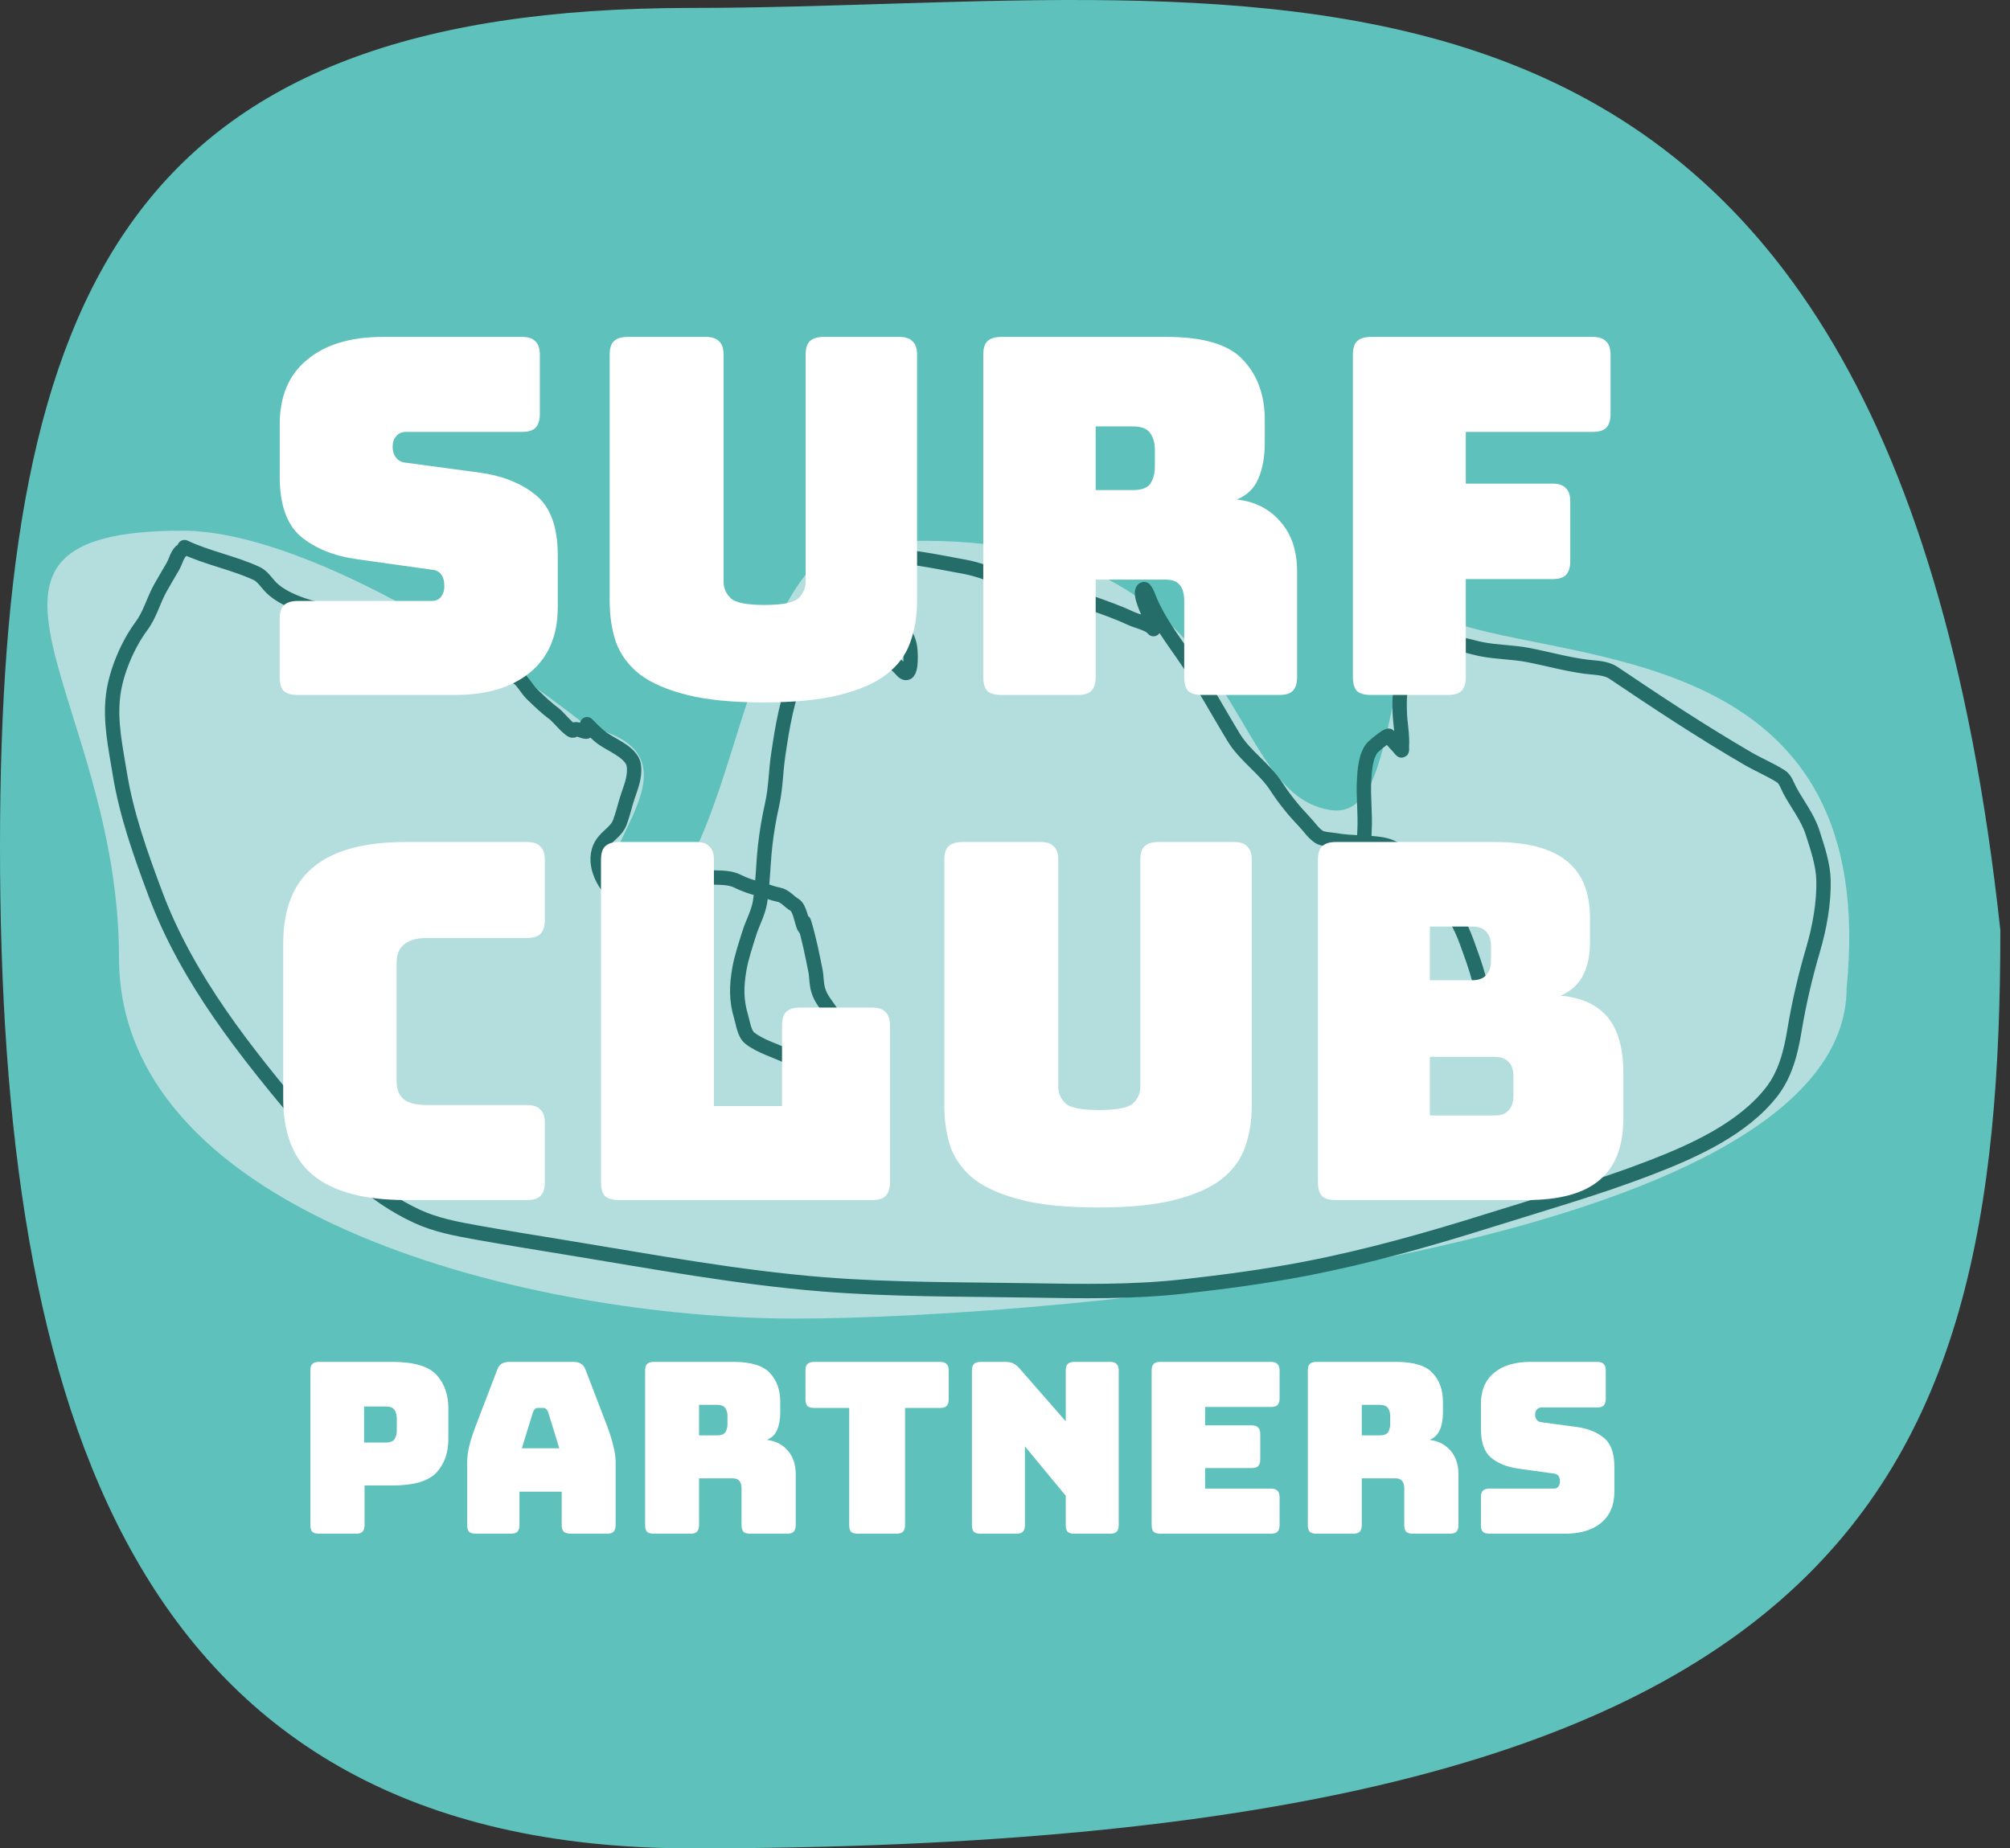 <svg width="187" height="172" viewBox="0 0 187 172" fill="none" xmlns="http://www.w3.org/2000/svg">
<rect x="0" y="0" width="187" height="172" fill="#333333" stroke="none"/>
<path d="M186.102 86.569C186.102 138.735 172.332 172 64.307 172C12.141 172 0 130.981 0 78.815C0 26.649 12.141 0.738 64.307 0.738C116.473 0.738 175.273 -13.835 186.102 86.569Z" fill="#5EC1BB"/>
<path d="M171.801 91.927C171.801 116.167 98.206 122.7 73.965 122.7C49.725 122.7 11.071 113.347 11.071 89.107C11.071 64.867 -7.285 49.384 16.956 49.384C28.206 49.384 45.987 60.691 54.717 67.652C67.846 70.594 50.854 82.102 59.253 83.467C68.599 84.986 68.537 48.987 81.199 50.488C116.876 48.035 112.92 73.665 123.741 75.376C131.153 76.547 127.427 55.608 136.124 58.212C148.185 61.822 174.866 61.031 171.801 91.927Z" fill="#C9E5E7" fill-opacity="0.8"/>
<path d="M17.165 50.913C19.324 51.934 21.715 52.364 23.864 53.358C24.439 53.623 24.811 54.259 25.238 54.684C25.995 55.437 27.145 55.947 28.159 56.297C28.796 56.516 29.482 56.681 30.135 56.856C30.868 57.051 31.655 57.22 32.428 57.205C32.78 57.199 32.926 57.118 33.205 57.291C33.729 57.616 34.366 57.83 34.917 58.141C35.546 58.497 35.966 59.124 36.581 59.516C37.416 60.047 38.306 60.483 39.145 61.004C39.304 61.103 40.922 62.676 40.909 62.477C40.879 62.017 39.431 59.754 40.819 59.9C41.34 59.955 41.661 60.244 42.145 60.367C42.847 60.546 43.818 60.47 44.39 60.844C44.754 61.083 45.031 61.425 45.4 61.659C46.062 62.081 46.804 62.124 47.393 62.586C47.745 62.861 48.186 62.996 48.486 63.334C48.853 63.747 49.098 64.209 49.495 64.595C50.133 65.216 50.843 65.899 51.577 66.432C51.895 66.662 53.16 68.227 53.358 67.957C53.591 67.637 54.423 68.221 54.599 68.062C54.772 67.905 54.618 67.393 54.618 67.393C54.618 67.393 55.508 68.331 56.039 68.705C56.928 69.332 58.259 69.822 58.813 70.767C59.076 71.216 59.01 71.991 58.908 72.485C58.758 73.207 58.425 73.975 58.222 74.701C58.051 75.314 57.885 75.944 57.662 76.539C57.389 77.269 56.724 77.645 56.227 78.225C54.907 79.762 55.879 82.043 57.237 83.27C57.701 83.689 58.222 84.012 58.676 84.415C59.027 84.726 60.414 83.071 60.618 82.889C61.32 82.266 62.084 81.558 63.001 81.278C63.828 81.024 64.643 81.534 65.462 81.615C66.432 81.712 67.681 81.546 68.571 81.981C69.311 82.344 69.93 82.551 70.753 82.761C71.335 82.909 71.858 83.143 72.459 83.257C73.043 83.368 73.418 83.91 73.913 84.195C74.407 84.479 74.572 85.743 74.785 86.225C75.019 86.754 74.674 85.382 74.829 85.888C75.273 87.338 75.559 88.817 75.86 90.296C75.989 90.933 75.932 91.517 76.132 92.17C76.361 92.919 76.834 93.445 77.263 94.088C78.389 95.773 80.167 96.717 80.788 98.743C80.933 99.216 80.284 99.398 79.823 99.484C79.089 99.622 78.357 99.79 77.609 99.782C76.09 99.767 74.667 98.958 73.367 98.34C72.252 97.81 70.721 97.367 69.761 96.606C69.227 96.182 69.128 95.189 68.945 94.591C68.486 93.091 68.513 91.763 68.783 90.2C68.975 89.084 69.359 87.975 69.694 86.887C70 85.891 70.548 84.95 70.711 83.922C70.98 82.225 70.99 80.472 71.178 78.764C71.328 77.4 71.541 76.17 71.839 74.833C72.17 73.346 72.174 71.806 72.394 70.303C72.789 67.615 73.227 64.874 74.376 62.367C75.096 60.796 76.818 59.94 78.616 60.194C80.168 60.414 82.797 61.054 83.795 62.272C84.87 63.583 84.752 60.918 84.673 60.288C84.47 58.665 82.947 57.467 81.778 56.419C80.913 55.645 78.78 53.203 80.005 52.044C80.504 51.572 80.941 51.7 81.641 51.688C84.378 51.643 87.012 52.251 89.662 52.725C91.012 52.967 92.193 53.467 93.473 53.887C94.245 54.141 95.052 54.254 95.737 54.682C97.801 55.97 95.531 52.92 97.016 53.384C98.675 53.903 99.807 55.488 101.489 56.09C102.728 56.534 103.93 56.947 105.117 57.502C105.745 57.796 106.497 57.934 107.075 58.31C107.147 58.357 107.35 58.59 107.344 58.568C107.234 58.21 107.125 57.853 107.015 57.495C106.903 57.131 105.835 55.082 106.418 54.815C106.579 54.741 107.015 55.943 107.043 56.007C107.819 57.775 108.961 59.336 110.068 60.92C111.813 63.418 113.218 66.059 114.793 68.645C115.824 70.338 117.652 71.518 118.728 73.174C119.518 74.39 120.365 75.431 121.376 76.489C121.847 76.982 122.162 77.523 122.748 77.896C123.059 78.093 123.876 78.123 124.228 78.187C125.658 78.447 127.136 78.336 128.569 78.572C129.349 78.7 130.11 79.111 130.671 79.626C133.172 81.921 135.312 84.493 136.464 87.68C137.23 89.8 138.166 92.23 138.026 94.554C137.986 95.212 138.026 95.709 137.406 96.111C136.253 96.858 135.342 96.818 134.13 96.297C131.077 94.986 130.002 91.891 128.587 89.171C127.95 87.948 127.576 86.644 127.232 85.315C126.95 84.222 126.545 83.019 126.763 81.867C127.038 80.415 126.85 78.851 126.943 77.379C127.044 75.778 126.817 74.192 126.908 72.585C126.957 71.712 127.05 70.158 127.784 69.47C128.043 69.227 129.127 68.329 129.225 68.478C129.542 68.962 129.981 69.336 130.335 69.788C130.481 69.976 130.418 69.608 130.427 69.469C130.495 68.414 130.262 67.331 130.227 66.278C130.173 64.691 130.235 62.779 131.306 61.402C131.909 60.627 133.645 60.169 134.532 59.977C135.646 59.735 136.726 60.19 137.788 60.403C139.222 60.69 140.7 60.673 142.135 60.947C143.948 61.293 145.708 61.8 147.548 62.039C148.439 62.155 149.381 62.12 150.128 62.624C154.207 65.373 158.306 68.082 162.581 70.57C163.587 71.155 164.705 71.62 165.684 72.24C166.104 72.506 166.263 73.075 166.48 73.484C167.187 74.824 168.176 76.032 168.637 77.483C169.084 78.884 169.614 80.425 169.649 81.913C169.699 84.002 169.284 86.306 168.693 88.321C167.944 90.876 167.371 93.314 166.942 95.911C166.614 97.897 166.111 99.963 164.808 101.628C162.138 105.038 157.615 107.087 153.603 108.636C148.707 110.526 143.602 111.985 138.597 113.557C132.925 115.339 127.201 116.959 121.362 118.078C117.613 118.796 113.82 119.301 110.033 119.72C105.324 120.242 100.636 120.158 95.927 120.079C89.472 119.97 82.968 120.03 76.546 119.513C68.562 118.87 60.671 117.395 52.806 116.109C50 115.65 47.191 115.198 44.394 114.699C42.481 114.357 40.573 114 38.82 113.195C34.57 111.243 31.238 107.868 28.346 104.433C22.849 97.905 17.443 91.163 14.457 83.176C13.084 79.502 11.772 75.846 11.142 71.961C10.75 69.54 10.213 67.149 10.529 64.659C10.799 62.529 11.867 60.001 13.161 58.255C13.969 57.166 14.264 55.892 14.913 54.725C15.293 54.041 15.698 53.379 16.088 52.699C16.323 52.29 16.478 51.619 16.82 51.31" stroke="#256D69" stroke-width="1.337" stroke-linecap="round" stroke-linejoin="round"/>
<path d="M42.312 64.669H27.69C27.104 64.669 26.672 64.546 26.394 64.299C26.147 64.021 26.024 63.589 26.024 63.003V57.589C26.024 57.003 26.147 56.587 26.394 56.34C26.672 56.062 27.104 55.923 27.69 55.923H40.137C40.538 55.923 40.832 55.8 41.017 55.553C41.233 55.275 41.341 54.952 41.341 54.581C41.341 54.057 41.233 53.671 41.017 53.425C40.832 53.178 40.538 53.039 40.137 53.008L33.196 52.036C31.037 51.728 29.294 51.018 27.967 49.908C26.672 48.797 26.024 46.946 26.024 44.355V39.496C26.024 36.874 26.872 34.869 28.569 33.48C30.266 32.061 32.61 31.352 35.603 31.352H48.559C49.145 31.352 49.562 31.491 49.809 31.768C50.086 32.015 50.225 32.431 50.225 33.018V38.524C50.225 39.11 50.086 39.542 49.809 39.82C49.562 40.067 49.145 40.19 48.559 40.19H37.778C37.376 40.19 37.068 40.329 36.852 40.607C36.636 40.853 36.528 41.177 36.528 41.578C36.528 41.979 36.636 42.319 36.852 42.596C37.068 42.874 37.376 43.028 37.778 43.059L44.672 43.985C46.832 44.293 48.575 45.003 49.901 46.113C51.228 47.224 51.891 49.075 51.891 51.666V56.525C51.891 59.147 51.027 61.168 49.3 62.587C47.603 63.975 45.274 64.669 42.312 64.669ZM85.319 55.923C85.319 57.342 85.103 58.638 84.671 59.81C84.27 60.952 83.53 61.939 82.45 62.772C81.401 63.574 79.951 64.206 78.1 64.669C76.249 65.132 73.889 65.363 71.02 65.363C68.151 65.363 65.791 65.132 63.94 64.669C62.089 64.206 60.624 63.574 59.544 62.772C58.495 61.939 57.755 60.952 57.323 59.81C56.922 58.638 56.722 57.342 56.722 55.923V33.018C56.722 32.431 56.845 32.015 57.092 31.768C57.37 31.491 57.801 31.352 58.388 31.352H65.653C66.239 31.352 66.655 31.491 66.902 31.768C67.18 32.015 67.318 32.431 67.318 33.018V54.119C67.318 54.736 67.55 55.26 68.013 55.692C68.475 56.093 69.509 56.294 71.113 56.294C72.748 56.294 73.797 56.093 74.26 55.692C74.722 55.26 74.954 54.736 74.954 54.119V33.018C74.954 32.431 75.077 32.015 75.324 31.768C75.602 31.491 76.033 31.352 76.62 31.352H83.653C84.239 31.352 84.656 31.491 84.903 31.768C85.18 32.015 85.319 32.431 85.319 33.018V55.923ZM101.936 39.681V45.604H105.406C106.208 45.604 106.748 45.404 107.026 45.003C107.304 44.571 107.442 44.046 107.442 43.429V41.856C107.442 41.239 107.304 40.73 107.026 40.329C106.748 39.897 106.208 39.681 105.406 39.681H101.936ZM100.27 64.669H93.144C92.558 64.669 92.126 64.546 91.848 64.299C91.601 64.021 91.478 63.589 91.478 63.003V33.018C91.478 32.431 91.601 32.015 91.848 31.768C92.126 31.491 92.558 31.352 93.144 31.352H108.553C112.008 31.352 114.383 32.077 115.679 33.527C117.006 34.946 117.669 36.797 117.669 39.08V41.208C117.669 42.504 117.468 43.614 117.067 44.54C116.697 45.434 116.034 46.082 115.078 46.483C116.743 46.669 118.085 47.347 119.103 48.519C120.152 49.692 120.677 51.25 120.677 53.193V63.003C120.677 63.589 120.538 64.021 120.26 64.299C120.013 64.546 119.597 64.669 119.011 64.669H111.838C111.252 64.669 110.82 64.546 110.543 64.299C110.296 64.021 110.173 63.589 110.173 63.003V55.923C110.173 55.245 110.034 54.751 109.756 54.443C109.509 54.103 109.062 53.934 108.414 53.934H101.936V63.003C101.936 63.589 101.797 64.021 101.519 64.299C101.272 64.546 100.856 64.669 100.27 64.669ZM134.705 64.669H127.533C126.947 64.669 126.515 64.546 126.237 64.299C125.99 64.021 125.867 63.589 125.867 63.003V33.018C125.867 32.431 125.99 32.015 126.237 31.768C126.515 31.491 126.947 31.352 127.533 31.352H148.171C148.757 31.352 149.174 31.491 149.421 31.768C149.698 32.015 149.837 32.431 149.837 33.018V38.524C149.837 39.11 149.698 39.542 149.421 39.82C149.174 40.067 148.757 40.19 148.171 40.19H136.371V45.003H144.423C145.009 45.003 145.426 45.141 145.672 45.419C145.95 45.666 146.089 46.082 146.089 46.669V52.221C146.089 52.807 145.95 53.239 145.672 53.517C145.426 53.764 145.009 53.887 144.423 53.887H136.371V63.003C136.371 63.589 136.232 64.021 135.955 64.299C135.708 64.546 135.292 64.669 134.705 64.669ZM49.022 111.669H37.731C33.875 111.669 31.006 110.898 29.124 109.355C27.273 107.813 26.348 105.437 26.348 102.229V87.838C26.348 84.63 27.273 82.254 29.124 80.712C31.006 79.138 33.875 78.352 37.731 78.352H49.022C49.608 78.352 50.025 78.491 50.272 78.768C50.549 79.015 50.688 79.431 50.688 80.018V85.617C50.688 86.203 50.549 86.635 50.272 86.912C50.025 87.159 49.608 87.283 49.022 87.283H39.721C38.765 87.283 38.055 87.483 37.592 87.884C37.13 88.254 36.898 88.825 36.898 89.596V100.61C36.898 101.381 37.13 101.952 37.592 102.322C38.055 102.661 38.765 102.831 39.721 102.831H49.022C49.608 102.831 50.025 102.97 50.272 103.247C50.549 103.494 50.688 103.91 50.688 104.497V110.003C50.688 110.589 50.549 111.021 50.272 111.299C50.025 111.546 49.608 111.669 49.022 111.669ZM81.133 111.669H57.58C56.993 111.669 56.562 111.546 56.284 111.299C56.037 111.021 55.914 110.589 55.914 110.003V80.018C55.914 79.431 56.037 79.015 56.284 78.768C56.562 78.491 56.993 78.352 57.58 78.352H64.752C65.338 78.352 65.755 78.491 66.001 78.768C66.279 79.015 66.418 79.431 66.418 80.018V102.923H72.757V95.427C72.757 94.841 72.881 94.424 73.128 94.177C73.405 93.9 73.837 93.761 74.423 93.761H81.133C81.719 93.761 82.136 93.9 82.382 94.177C82.66 94.424 82.799 94.841 82.799 95.427V110.003C82.799 110.589 82.66 111.021 82.382 111.299C82.136 111.546 81.719 111.669 81.133 111.669ZM116.455 102.923C116.455 104.342 116.239 105.638 115.807 106.81C115.406 107.952 114.665 108.939 113.586 109.772C112.537 110.574 111.087 111.206 109.236 111.669C107.385 112.132 105.025 112.363 102.156 112.363C99.287 112.363 96.927 112.132 95.076 111.669C93.225 111.206 91.76 110.574 90.68 109.772C89.631 108.939 88.891 107.952 88.459 106.81C88.058 105.638 87.857 104.342 87.857 102.923V80.018C87.857 79.431 87.981 79.015 88.227 78.768C88.505 78.491 88.937 78.352 89.523 78.352H96.788C97.374 78.352 97.791 78.491 98.037 78.768C98.315 79.015 98.454 79.431 98.454 80.018V101.119C98.454 101.736 98.685 102.26 99.148 102.692C99.611 103.093 100.644 103.293 102.248 103.293C103.883 103.293 104.932 103.093 105.395 102.692C105.858 102.26 106.089 101.736 106.089 101.119V80.018C106.089 79.431 106.213 79.015 106.459 78.768C106.737 78.491 107.169 78.352 107.755 78.352H114.789C115.375 78.352 115.791 78.491 116.038 78.768C116.316 79.015 116.455 79.431 116.455 80.018V102.923ZM142.048 111.669H124.279C123.693 111.669 123.261 111.546 122.984 111.299C122.737 111.021 122.613 110.589 122.613 110.003V80.018C122.613 79.431 122.737 79.015 122.984 78.768C123.261 78.491 123.693 78.352 124.279 78.352H139.041C142.064 78.352 144.3 78.938 145.75 80.11C147.2 81.252 147.925 83.025 147.925 85.432V87.653C147.925 88.948 147.694 90.013 147.231 90.846C146.799 91.648 146.121 92.249 145.195 92.65C147.169 92.835 148.635 93.514 149.591 94.686C150.547 95.859 151.026 97.571 151.026 99.823V104.08C151.026 106.671 150.285 108.584 148.805 109.818C147.355 111.052 145.103 111.669 142.048 111.669ZM133.025 86.218V91.216H136.958C137.544 91.216 137.976 91.062 138.254 90.753C138.563 90.445 138.717 89.982 138.717 89.365V88.069C138.717 87.452 138.563 86.99 138.254 86.681C137.976 86.373 137.544 86.218 136.958 86.218H133.025ZM133.025 98.342V103.802H139.041C139.627 103.802 140.059 103.648 140.336 103.34C140.645 103.031 140.799 102.569 140.799 101.952V100.147C140.799 99.53 140.645 99.082 140.336 98.805C140.059 98.496 139.627 98.342 139.041 98.342H133.025Z" fill="white"/>
<path d="M33.117 142.718H29.675C29.394 142.718 29.187 142.659 29.053 142.541C28.935 142.407 28.876 142.2 28.876 141.919V127.528C28.876 127.247 28.935 127.047 29.053 126.929C29.187 126.796 29.394 126.729 29.675 126.729H36.471C38.484 126.729 39.861 127.129 40.601 127.928C41.341 128.728 41.712 129.771 41.712 131.059V133.902C41.712 135.19 41.341 136.234 40.601 137.033C39.861 137.833 38.484 138.232 36.471 138.232H33.917V141.919C33.917 142.2 33.85 142.407 33.717 142.541C33.599 142.659 33.399 142.718 33.117 142.718ZM33.872 130.882V134.235H35.871C36.3 134.235 36.582 134.124 36.715 133.902C36.848 133.68 36.915 133.428 36.915 133.147V131.97C36.915 131.689 36.848 131.437 36.715 131.215C36.582 130.993 36.3 130.882 35.871 130.882H33.872ZM49.592 131.392L48.549 134.768H52.035L50.992 131.392C50.932 131.259 50.866 131.163 50.792 131.104C50.732 131.045 50.658 131.015 50.569 131.015H50.014C49.925 131.015 49.844 131.045 49.77 131.104C49.711 131.163 49.652 131.259 49.592 131.392ZM48.327 141.919C48.327 142.2 48.26 142.407 48.127 142.541C48.008 142.659 47.808 142.718 47.527 142.718H44.263C43.981 142.718 43.774 142.659 43.641 142.541C43.522 142.407 43.463 142.2 43.463 141.919V136.056C43.463 135.612 43.53 135.101 43.663 134.524C43.811 133.946 44.033 133.273 44.329 132.503L46.261 127.462C46.35 127.21 46.483 127.025 46.661 126.907C46.853 126.788 47.098 126.729 47.394 126.729H53.368C53.649 126.729 53.878 126.788 54.056 126.907C54.249 127.025 54.389 127.21 54.478 127.462L56.41 132.503C56.706 133.273 56.921 133.946 57.054 134.524C57.202 135.101 57.276 135.612 57.276 136.056V141.919C57.276 142.2 57.209 142.407 57.076 142.541C56.958 142.659 56.758 142.718 56.477 142.718H53.123C52.827 142.718 52.605 142.659 52.457 142.541C52.324 142.407 52.257 142.2 52.257 141.919V138.81H48.327V141.919ZM65.037 130.726V133.569H66.703C67.087 133.569 67.347 133.473 67.48 133.28C67.613 133.073 67.68 132.821 67.68 132.525V131.77C67.68 131.474 67.613 131.23 67.48 131.037C67.347 130.83 67.087 130.726 66.703 130.726H65.037ZM64.237 142.718H60.818C60.536 142.718 60.329 142.659 60.196 142.541C60.077 142.407 60.018 142.2 60.018 141.919V127.528C60.018 127.247 60.077 127.047 60.196 126.929C60.329 126.796 60.536 126.729 60.818 126.729H68.213C69.871 126.729 71.011 127.077 71.632 127.773C72.269 128.454 72.588 129.342 72.588 130.438V131.459C72.588 132.081 72.491 132.614 72.299 133.058C72.121 133.487 71.803 133.798 71.344 133.991C72.143 134.08 72.787 134.405 73.276 134.968C73.779 135.53 74.031 136.278 74.031 137.211V141.919C74.031 142.2 73.964 142.407 73.831 142.541C73.713 142.659 73.513 142.718 73.231 142.718H69.789C69.508 142.718 69.301 142.659 69.168 142.541C69.049 142.407 68.99 142.2 68.99 141.919V138.521C68.99 138.195 68.923 137.958 68.79 137.81C68.672 137.648 68.457 137.566 68.146 137.566H65.037V141.919C65.037 142.2 64.97 142.407 64.837 142.541C64.719 142.659 64.519 142.718 64.237 142.718ZM83.4 142.718H79.802C79.521 142.718 79.314 142.659 79.181 142.541C79.062 142.407 79.003 142.2 79.003 141.919V131.015H75.739C75.457 131.015 75.25 130.956 75.117 130.837C74.998 130.704 74.939 130.497 74.939 130.216V127.528C74.939 127.247 74.998 127.047 75.117 126.929C75.25 126.796 75.457 126.729 75.739 126.729H87.464C87.745 126.729 87.945 126.796 88.064 126.929C88.197 127.047 88.263 127.247 88.263 127.528V130.216C88.263 130.497 88.197 130.704 88.064 130.837C87.945 130.956 87.745 131.015 87.464 131.015H84.2V141.919C84.2 142.2 84.133 142.407 84 142.541C83.881 142.659 83.681 142.718 83.4 142.718ZM94.554 142.718H91.223C90.941 142.718 90.734 142.659 90.601 142.541C90.482 142.407 90.423 142.2 90.423 141.919V127.528C90.423 127.247 90.482 127.047 90.601 126.929C90.734 126.796 90.941 126.729 91.223 126.729H93.532C93.813 126.729 94.05 126.773 94.243 126.862C94.45 126.951 94.65 127.106 94.842 127.329L99.151 132.259V127.528C99.151 127.247 99.21 127.047 99.328 126.929C99.462 126.796 99.669 126.729 99.95 126.729H103.281C103.562 126.729 103.762 126.796 103.881 126.929C104.014 127.047 104.081 127.247 104.081 127.528V141.919C104.081 142.2 104.014 142.407 103.881 142.541C103.762 142.659 103.562 142.718 103.281 142.718H99.95C99.669 142.718 99.462 142.659 99.328 142.541C99.21 142.407 99.151 142.2 99.151 141.919V139.187L95.353 134.59V141.919C95.353 142.2 95.287 142.407 95.153 142.541C95.035 142.659 94.835 142.718 94.554 142.718ZM118.247 142.718H107.943C107.662 142.718 107.455 142.659 107.321 142.541C107.203 142.407 107.144 142.2 107.144 141.919V127.528C107.144 127.247 107.203 127.047 107.321 126.929C107.455 126.796 107.662 126.729 107.943 126.729H118.247C118.529 126.729 118.729 126.796 118.847 126.929C118.98 127.047 119.047 127.247 119.047 127.528V130.127C119.047 130.408 118.98 130.615 118.847 130.748C118.729 130.867 118.529 130.926 118.247 130.926H112.118V132.636H116.449C116.73 132.636 116.93 132.703 117.048 132.836C117.181 132.954 117.248 133.154 117.248 133.436V135.812C117.248 136.093 117.181 136.3 117.048 136.434C116.93 136.552 116.73 136.611 116.449 136.611H112.118V138.521H118.247C118.529 138.521 118.729 138.588 118.847 138.721C118.98 138.839 119.047 139.039 119.047 139.321V141.919C119.047 142.2 118.98 142.407 118.847 142.541C118.729 142.659 118.529 142.718 118.247 142.718ZM126.693 130.726V133.569H128.358C128.743 133.569 129.002 133.473 129.136 133.28C129.269 133.073 129.335 132.821 129.335 132.525V131.77C129.335 131.474 129.269 131.23 129.136 131.037C129.002 130.83 128.743 130.726 128.358 130.726H126.693ZM125.893 142.718H122.473C122.192 142.718 121.985 142.659 121.852 142.541C121.733 142.407 121.674 142.2 121.674 141.919V127.528C121.674 127.247 121.733 127.047 121.852 126.929C121.985 126.796 122.192 126.729 122.473 126.729H129.868C131.527 126.729 132.667 127.077 133.288 127.773C133.925 128.454 134.243 129.342 134.243 130.438V131.459C134.243 132.081 134.147 132.614 133.955 133.058C133.777 133.487 133.459 133.798 133 133.991C133.799 134.08 134.443 134.405 134.932 134.968C135.435 135.53 135.687 136.278 135.687 137.211V141.919C135.687 142.2 135.62 142.407 135.487 142.541C135.368 142.659 135.169 142.718 134.887 142.718H131.445C131.164 142.718 130.957 142.659 130.823 142.541C130.705 142.407 130.646 142.2 130.646 141.919V138.521C130.646 138.195 130.579 137.958 130.446 137.81C130.327 137.648 130.113 137.566 129.802 137.566H126.693V141.919C126.693 142.2 126.626 142.407 126.493 142.541C126.374 142.659 126.175 142.718 125.893 142.718ZM145.595 142.718H138.577C138.296 142.718 138.089 142.659 137.956 142.541C137.837 142.407 137.778 142.2 137.778 141.919V139.321C137.778 139.039 137.837 138.839 137.956 138.721C138.089 138.588 138.296 138.521 138.577 138.521H144.551C144.744 138.521 144.884 138.462 144.973 138.343C145.077 138.21 145.129 138.055 145.129 137.877C145.129 137.625 145.077 137.44 144.973 137.322C144.884 137.203 144.744 137.137 144.551 137.122L141.22 136.656C140.184 136.508 139.347 136.167 138.711 135.634C138.089 135.101 137.778 134.213 137.778 132.969V130.637C137.778 129.379 138.185 128.417 138.999 127.75C139.814 127.069 140.939 126.729 142.375 126.729H148.593C148.874 126.729 149.074 126.796 149.193 126.929C149.326 127.047 149.392 127.247 149.392 127.528V130.171C149.392 130.452 149.326 130.66 149.193 130.793C149.074 130.911 148.874 130.971 148.593 130.971H143.419C143.226 130.971 143.078 131.037 142.974 131.17C142.871 131.289 142.819 131.444 142.819 131.637C142.819 131.829 142.871 131.992 142.974 132.125C143.078 132.259 143.226 132.333 143.419 132.347L146.727 132.792C147.764 132.94 148.6 133.28 149.237 133.813C149.874 134.346 150.192 135.234 150.192 136.478V138.81C150.192 140.068 149.777 141.038 148.948 141.719C148.134 142.385 147.016 142.718 145.595 142.718Z" fill="white"/>
</svg>
